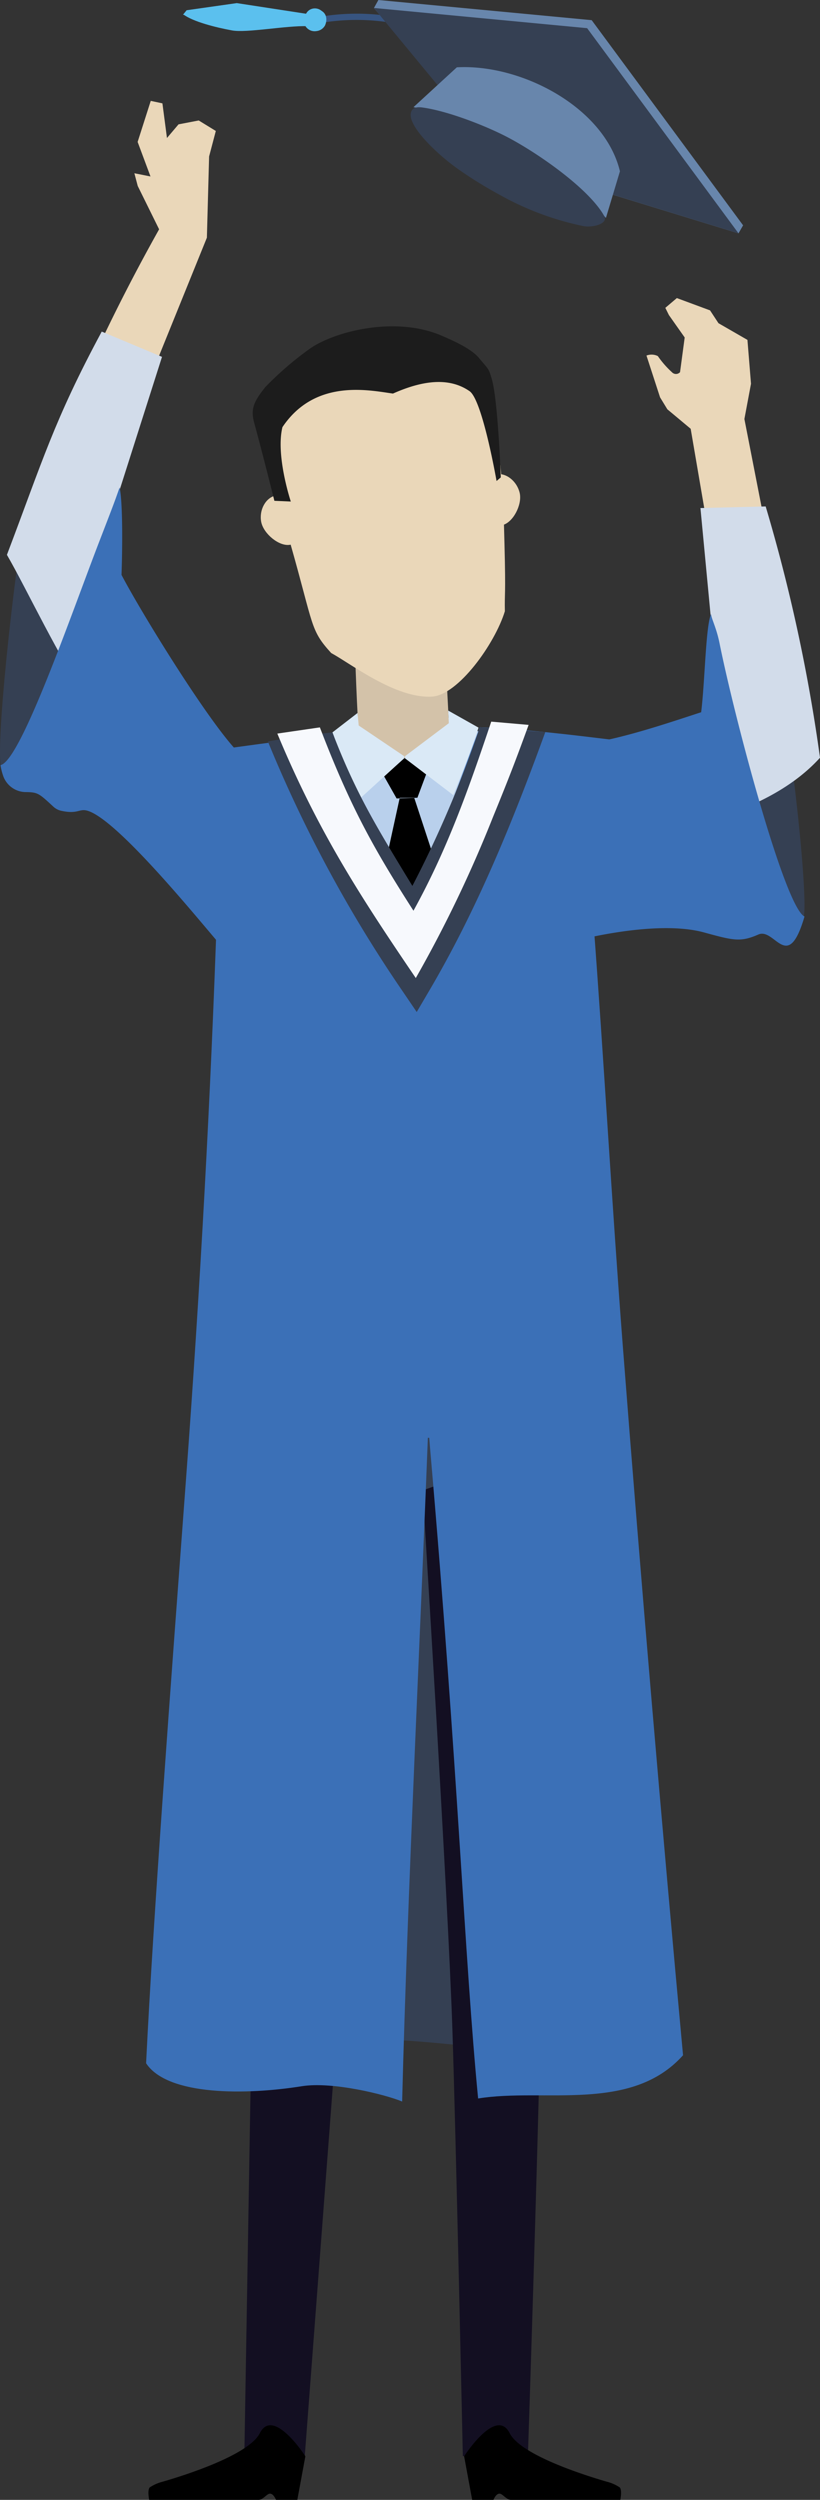 <svg xmlns="http://www.w3.org/2000/svg" viewBox="0 0 158.78 483.49">
  <rect x="0" y="0" width="158.78" height="483.49" fill="#333333" stroke="none"/>
  <defs>
    <style>
      .cls-1 {
        fill: #354053;
      }

      .cls-1, .cls-10, .cls-11, .cls-12, .cls-14, .cls-15, .cls-2, .cls-4, .cls-5, .cls-6, .cls-7, .cls-8, .cls-9 {
        fill-rule: evenodd;
      }

      .cls-2 {
        fill: #130f22;
      }

      .cls-3, .cls-8 {
        fill: #3b70b7;
      }

      .cls-4 {
        fill: #ead7b9;
      }

      .cls-5 {
        fill: #b9d0ec;
      }

      .cls-6 {
        fill: #d3c2a9;
      }

      .cls-7 {
        fill: #1c1c1c;
      }

      .cls-10 {
        fill: #dae9f6;
      }

      .cls-11 {
        fill: #f7f9fd;
      }

      .cls-12 {
        fill: #d2dcea;
      }

      .cls-13 {
        fill: #375480;
      }

      .cls-14 {
        fill: #5bc0ee;
      }

      .cls-15 {
        fill: #6886ac;
      }
    </style>
  </defs>
  <title>Asset 1</title>
  <g id="Layer_2" data-name="Layer 2">
    <g id="Layer_1-2" data-name="Layer 1">
      <g>
        <path class="cls-1" d="M43.73,396.34l9.48-202.44,49.36,3.94,22.31,198.5c-10.75-.08-20.15.31-29.07-.24-12.83-.8-24.69-3.29-38.26.03C53.22,397.18,48.58,396.24,43.73,396.34Z"/>
        <path class="cls-2" d="M102.15,477.13l-12.53-2.12s-1.34-61.87-2.02-82.48c-.83-25.58-5.76-104.27-5.76-104.27l25.92-9.34s-2.65,75.23-2.88,98.89C104.65,402.43,102.15,477.13,102.15,477.13Z"/>
        <rect class="cls-3" x="62.95" y="191.81" width="37.76" height="86.27"/>
        <path class="cls-4" d="M58.3,99.52c.44,2.28.02,5.45-2.11,5.84-2.13.4-5.17-2.14-5.61-4.41s.82-4.76,2.95-5.15C55.66,95.4,57.86,97.25,58.3,99.52Z"/>
        <path class="cls-4" d="M93.76,97.29c.5,2.26,1.33,4.74,3.45,4.29s3.92-3.94,3.43-6.2c-.5-2.26-2.63-4.08-4.75-3.63C93.76,92.2,93.26,95.03,93.76,97.29Z"/>
        <path class="cls-1" d="M153.59,149.88c1.35,10.57,2.75,25.78,1.96,27.79l-5.81-8.26-4.94-14.36Z"/>
        <path class="cls-1" d="M3.58,107.68c-1.51,10.54-4.67,38.91-3.2,41.33,4.86-6.22,10.65-13,13.33-27.22Z"/>
        <path class="cls-5" d="M79.66,175.6s15.36-33.54,14.02-33.79c-2.3-.43-9.67-5.51-16.15-4.95-6.58.57-14.57,6.87-14.57,6.87Z"/>
        <path class="cls-6" d="M68.59,121.61s.44,14.18.8,18.91c2.8,3.59,6.33,6.26,9.01,6.08,4.7-.33,8.55-6.14,8.55-6.14l-1.18-22.81Z"/>
        <path class="cls-4" d="M97.68,105.04c.28,10.74,0,9.36.08,13.18-1.93,6.3-9.04,16.21-14.11,16.51-7.03.42-15.69-6.36-19.52-8.43-4.1-4.5-3.32-5.08-7.9-21.15-3.27-11.48-4.07-20.52-1.27-27.82,3.2-8.35,10.92-8.55,18.83-9.49,6.96-.83,11.55-3.73,17.15,3.55C97.27,79.63,97.43,95.49,97.68,105.04Z"/>
        <path class="cls-7" d="M53.13,96.86s-2.29-9.2-3.9-15.05c-.78-2.83.01-4.23,2.13-6.93a62.789,62.789,0,0,1,8.4-7.27c4.66-3.44,16.68-6.61,25.78-2.68,2.08.9,5.65,2.45,7.19,4.29,1.9,2.28,1.85,1.94,2.47,3.98,1.23,4.06,1.77,19.13,1.77,19.13l-.82.7s-2.72-15.63-5.22-17.37c-4.04-2.81-9.28-2.02-14.84.46-4.66-.65-15.08-2.92-21.4,6.49-1.34,5.52,1.62,14.39,1.62,14.39Z"/>
        <polygon class="cls-2" points="58.95 475.86 47.29 476.28 48.73 391.4 50.74 278.07 74.5 289.53 65.29 392.39 58.95 475.86"/>
        <path class="cls-8" d="M28.29,399.05c4.2,6.37,19.6,6.13,30.14,4.44,5.95-.95,16.25,1.62,19.44,2.96,1.01-40.22,3.72-94.1,5.15-132.98.56-15.23-.11-43.12-.97-64.38-.46-11.43-.91-27.83-2.1-35.77-5.63-10.92-11.25-19.71-15.59-31.66-4.08,1.13-17.21,2.48-25.18,3.84-.28.8,2.27,14.36,2.86,30.19-1.22,36.1-3.27,73.41-5.99,109.98-3.04,40.93-6.36,84.81-7.76,113.38Zm64.29,6.81c-2.68-27.78-3.8-62.35-9.3-125.73-1.88-21.74-.75-72.29-2.76-92.7l-.62-14.19c4.86-10.09,8.84-21.41,13-32.58,9.68.41,18.77,1.6,25.18,2.36-.06,10.51-3.05,22.54-3.16,35.39,2.01,26.6,3.54,54.16,5.66,81.7,3.57,46.22,7.56,92.77,11.68,137.39C122.24,408.68,105.32,403.8,92.58,405.86Z"/>
        <path class="cls-9" d="M75.07,164.97l2.33-10.66,2.8-.03,3.39,10.3c-1.86,4.57-2.26,5.23-3.93,9.07-2.11-4.07-2.37-4.26-4.59-8.68Zm3.31-18.41-4.02,3.56,2.44,4.31,4.02-.14,1.7-4.55Z"/>
        <path class="cls-10" d="M69.46,140.32l9.05,6.1-8.71,7.94q-3.06-6.3-5.43-12.71l4.86-3.75.23,2.42Zm17.45-.45-8.76,6.59,9.62,7.32c1.91-4.8,3.17-7.82,4.89-13.05l-5.87-3.3Z"/>
        <path class="cls-1" d="M79.85,171.34a216.05,216.05,0,0,0,13.06-30.68l12.68.93c-6.26,17.21-13.19,34.27-22.53,50.11l-2.37,4.03-2.63-3.87a259.148,259.148,0,0,1-26.19-48.46l6.48-1.11,6.02-.64C69.02,153.77,73.19,160.36,79.85,171.34Z"/>
        <path class="cls-11" d="M102.36,140.2c-2.49,6.84-3.85,10.37-6.89,17.79a246.36,246.36,0,0,1-14.96,31.17c-10.42-15.34-18.85-28.14-26.81-47.28l8.24-1.2c5.81,15.16,10.3,23.28,18.12,35.46,6.53-11.81,10.65-23.43,15.06-36.57Z"/>
        <path class="cls-4" d="M148.09,101.24l-3.95-20.2,1.28-6.82-.69-8.48-5.61-3.23-1.63-2.48-6.43-2.38-2.23,1.89.69,1.39,1.33,1.89,1.73,2.45-.9,6.71a1.064,1.064,0,0,1-1.56.02,18.253,18.253,0,0,1-2.74-3.13,2.711,2.711,0,0,0-2.2-.1l2.63,8.08,1.41,2.31,4.52,3.77,2.91,17Z"/>
        <path class="cls-12" d="M135.63,98.26l12.63-.31a325.415,325.415,0,0,1,10.52,48.6c-5.33,5.88-13.51,10.08-24.07,12.86l-3.51-13.01,8.2-8.39Z"/>
        <path class="cls-8" d="M137.69,118.75c.03.87,1.02,2.59,1.64,5.67,2.93,14.56,12.62,51.01,16.45,52.84-3.26,11.14-5.73,2.08-8.93,3.48-3.47,1.51-4.78,1.17-10.56-.41-5.6-1.53-14.08-.77-22.32,1.01a310.712,310.712,0,0,1,.85-37.69c7.15-1.27,15.09-4,20.95-5.9C136.51,131.74,136.64,121.12,137.69,118.75Z"/>
        <path class="cls-4" d="M26.65,27.45l2.49,6.68-3.12-.62.65,2.46,4.14,8.38a363.974,363.974,0,0,0-16.57,33.41s1.77,1.86,7.26,3.39a26.108,26.108,0,0,0,5.14-2.07l13.42-33.11.43-15.71,1.3-4.93-3.31-2.03-3.91.75-2.24,2.64-.88-6.7-2.26-.48Z"/>
        <path class="cls-12" d="M31.37,69.02l-11.67-4.89c-9.24,17.17-11.48,25.07-18.36,43.18,3.97,6.85,9.85,19.64,16.53,29.52l12.1-11-10.11-20.7Z"/>
        <path class="cls-8" d="M23.16,94.28c-1.01,2.87-1.16,3.27-3.91,10.39-5.36,13.87-15.23,42.53-19.15,43.31a11.165,11.165,0,0,0,.47,1.95,4.675,4.675,0,0,0,4.21,3.26c2.55.03,2.67.16,5.57,2.84a3.296,3.296,0,0,0,1.59.8c3.06.65,3.38-.42,4.84-.07,5.62,1.35,21.18,20.52,25.95,26.06.36-6.23,1.93-20.89,4.41-36.42-4.89-3.77-19.46-27.28-23.61-35.21C23.69,106.75,23.82,97.37,23.16,94.28Z"/>
        <path class="cls-13" d="M60.06,4.74l-.16-1.2c.55-.07,1.09-.15,1.63-.22a42.57,42.57,0,0,1,14.82-.05l-.22,1.19a41.646,41.646,0,0,0-14.44.05C61.15,4.59,60.61,4.67,60.06,4.74Z"/>
        <path class="cls-14" d="M59.61,3.21l-.06,1.85c-4.2-.13-11.77,1.35-14.64.82-3.07-.56-7.56-1.68-9.43-3.11Z"/>
        <path class="cls-14" d="M62.93,4.93c.74-1.65-.12-3.31-2.17-3.05a2.19,2.19,0,0,0-1.78,2.85,2.098,2.098,0,0,0,2.32,1.28A2.151,2.151,0,0,0,62.93,4.93Z"/>
        <path class="cls-14" d="M60.05,2.78l-.7,1.58a58.255,58.255,0,0,0-14.33.1q-4.785-.81-9.58-1.62l.7-.86,9.71-1.38Z"/>
        <path class="cls-14" d="M62.46,4.67a1.984,1.984,0,0,0,.05-2.32,1.997,1.997,0,0,0-2.24-.6,1.91,1.91,0,0,0-1.07,2.51A2.019,2.019,0,0,0,62.46,4.67Z"/>
        <polygon class="cls-15" points="73.27 0 72.4 1.56 97.94 31.3 143 45.13 143.89 43.58 114.57 3.9 73.27 0"/>
        <polygon class="cls-1" points="72.39 1.54 96.66 30.9 143 45.13 113.69 5.45 72.39 1.54"/>
        <path class="cls-15" d="M88.46,13.02l-8.4,7.71a65.941,65.941,0,0,1,18.04,6.13c9.28,4.86,14.51,10.23,19.23,15.29l2.71-9.02C117.1,20.83,101.02,12.32,88.46,13.02Z"/>
        <path class="cls-1" d="M98.34,26.57c-4.01-2.11-11.46-5.08-16.54-5.78-1.24-.17-2.09.08-2.26,1.16-.42,2.69,5.44,8.17,9.33,10.87a80.314,80.314,0,0,0,7.67,4.74,56.498,56.498,0,0,0,16.48,6.18c1.96.32,4.76-.53,3.99-1.94C114.11,36.56,104.28,29.69,98.34,26.57Z"/>
        <path d="M59.13,475.06l-1.56,8.43h-4.12s-.46-1.2-1.17-1.2c-.6,0-1.36,1.2-2.17,1.2h-21.22s-.38-1.77.08-2.39a8.01,8.01,0,0,1,2.56-1.13c4.31-1.25,16.64-5.15,18.79-9.39C52.93,465.43,59.13,475.06,59.13,475.06Z"/>
        <path d="M89.87,475.06l1.56,8.43h4.12s.46-1.2,1.17-1.2c.6,0,1.36,1.2,2.17,1.2h21.22s.38-1.77-.08-2.39a8.011,8.011,0,0,0-2.56-1.13c-4.31-1.25-16.64-5.15-18.79-9.39C96.07,465.43,89.87,475.06,89.87,475.06Z"/>
      </g>
    </g>
  </g>
</svg>
